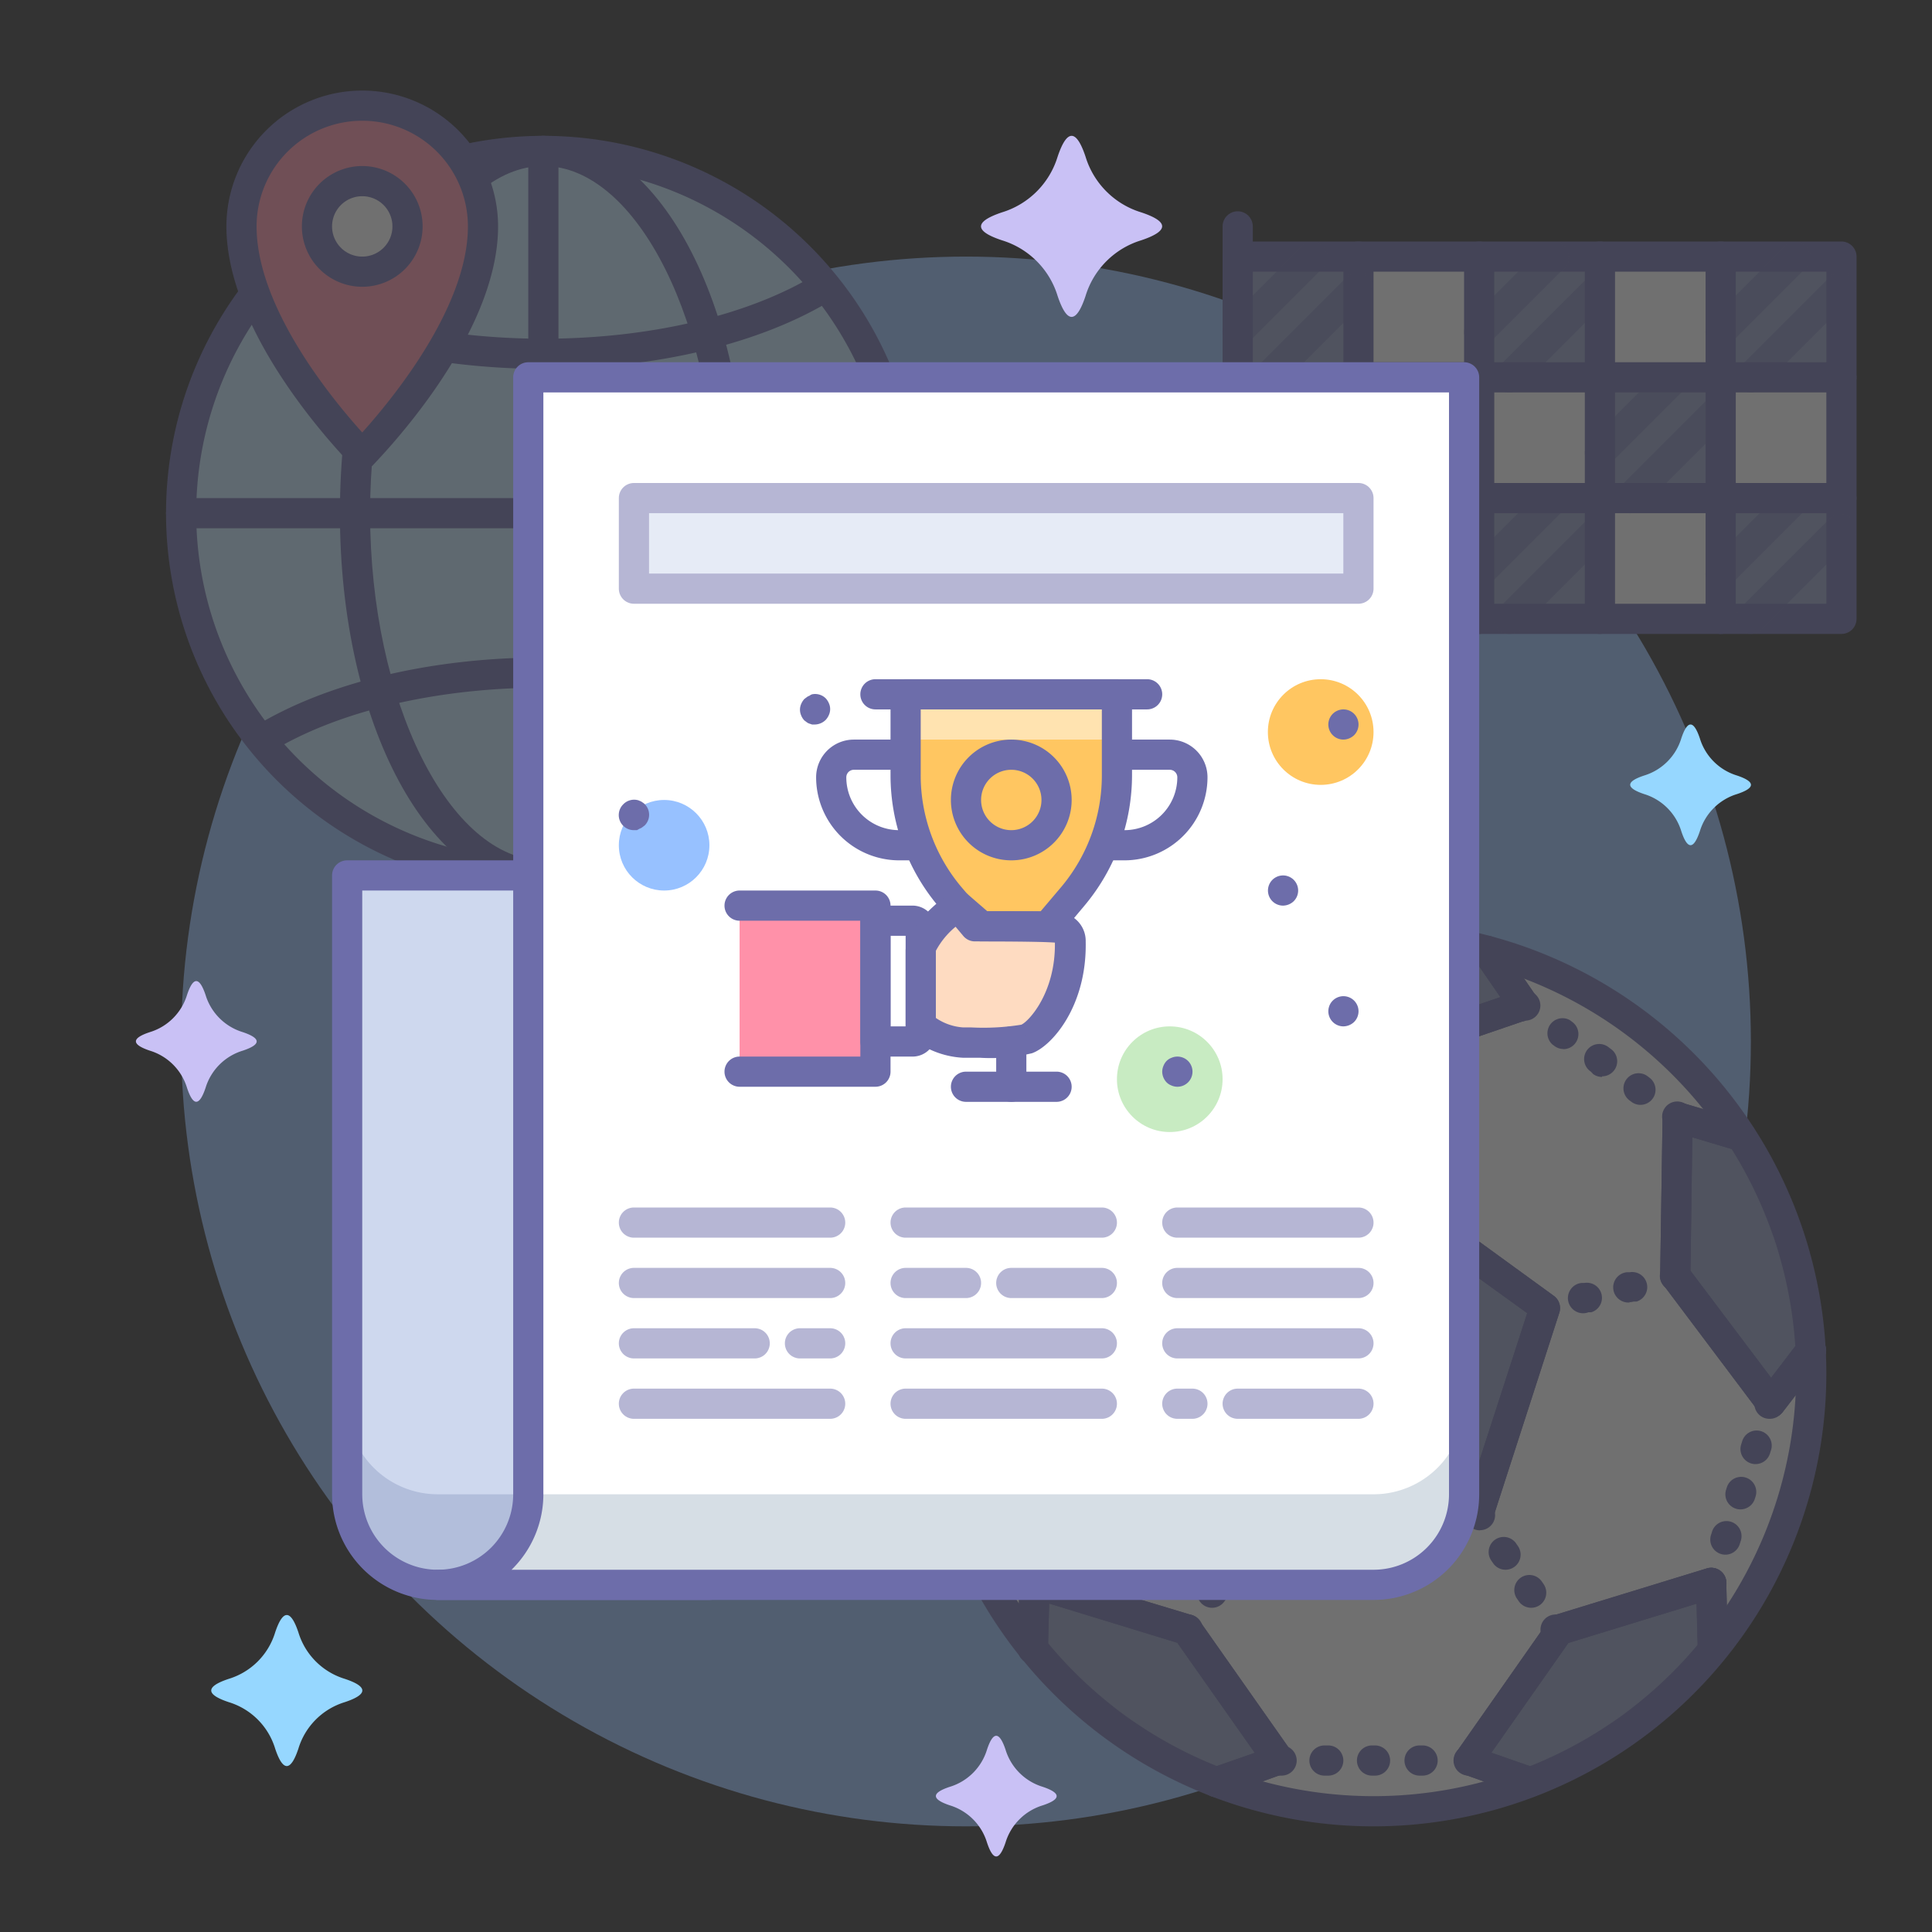 <?xml version="1.0" ?><svg data-name="002" id="_002" viewBox="0 0 128 128" xmlns="http://www.w3.org/2000/svg"><rect x="0" y="0" width="128" height="128" fill="#333333" stroke="none"/><defs><style>.cls-1{opacity:0.3;}.cls-2{fill:#97c1ff;}.cls-3{fill:#fff;}.cls-4,.cls-6{fill:#939fc6;}.cls-5{fill:#6d6daa;}.cls-6{fill-rule:evenodd;}.cls-7{fill:#c7e9ff;}.cls-8{fill:#ff91a9;}.cls-9{opacity:0.5;}.cls-10{fill:#c9c1f5;}.cls-11{fill:#96d7ff;}.cls-12{fill:#ced8ee;}.cls-13{fill:#6e7eb0;}.cls-14{fill:#7690a8;}.cls-15{fill:#ffc661;}.cls-16{fill:#48bc33;}.cls-17{fill:#fedbc1;}</style></defs><title/><g class="cls-1"><circle class="cls-2" cx="64" cy="69" r="52"/><circle class="cls-3" cx="91" cy="91" r="29"/><polyline class="cls-4" points="83.51 62.98 81.03 66.58 91 70 100.97 66.58 98.49 62.98"/><path class="cls-5" d="M91,71a1,1,0,0,1-.32-.05l-10-3.42a1,1,0,0,1-.5-1.51l2.47-3.6a1,1,0,1,1,1.65,1.13L82.6,66.06,91,68.94l8.4-2.88-1.73-2.51a1,1,0,0,1,1.65-1.13l2.47,3.6a1,1,0,0,1-.5,1.51l-10,3.42A1,1,0,0,1,91,71Z"/><polyline class="cls-4" points="62.04 89.47 64.69 92.93 71.03 84.51 70.86 73.97 66.67 75.22"/><path class="cls-5" d="M64.69,93.93a1,1,0,0,1-.79-.39l-2.66-3.46a1,1,0,0,1,1.59-1.22l1.85,2.42L70,84.18l-.15-8.88L67,76.17a1,1,0,1,1-.57-1.92L70.57,73a1,1,0,0,1,1.28.94L72,84.49a1,1,0,0,1-.2.62l-6.33,8.42a1,1,0,0,1-.79.4Z"/><polyline class="cls-4" points="115.33 75.22 111.14 73.97 110.97 84.51 117.31 92.93 119.96 89.47"/><path class="cls-5" d="M117.31,93.93h0a1,1,0,0,1-.79-.4l-6.33-8.42a1,1,0,0,1-.2-.62L110.15,74a1,1,0,0,1,1.28-.94l4.18,1.24a1,1,0,0,1-.57,1.92l-2.92-.87L112,84.19l5.34,7.09,1.85-2.42a1,1,0,0,1,1.59,1.22l-2.66,3.46A1,1,0,0,1,117.31,93.93Z"/><polyline class="cls-4" points="113.53 109.26 113.42 104.9 103.34 107.99 97.29 116.62 101.41 118.07"/><path class="cls-5" d="M101.41,119.07a1,1,0,0,1-.33-.06L97,117.56a1,1,0,0,1-.48-1.52l6.05-8.63A1,1,0,0,1,103,107l10.08-3.09a1,1,0,0,1,1.29.93l.11,4.36a1,1,0,1,1-2,.05l-.08-3-8.49,2.6-5.1,7.27,2.87,1a1,1,0,0,1-.33,1.94Z"/><polyline class="cls-4" points="80.59 118.07 84.71 116.62 78.66 107.99 68.58 104.9 68.47 109.26"/><path class="cls-5" d="M80.59,119.07a1,1,0,0,1-.33-1.94l2.87-1L78,108.84l-8.49-2.6-.08,3a1,1,0,0,1-1,1,1,1,0,0,1-1-1l.11-4.36a1,1,0,0,1,1.29-.93L78.95,107a1,1,0,0,1,.52.38L85.53,116a1,1,0,0,1-.48,1.52L80.93,119A1,1,0,0,1,80.59,119.07Z"/><polygon class="cls-6" points="91 78.41 79.65 86.66 83.98 100 98.02 100 102.35 86.66 91 78.41"/><path class="cls-5" d="M98,101H84a1,1,0,0,1-1-.69L78.7,87a1,1,0,0,1,.36-1.12L90.41,77.6a1,1,0,0,1,1.18,0l11.35,8.25A1,1,0,0,1,103.3,87L99,100.31A1,1,0,0,1,98,101ZM84.71,99H97.29l3.89-12L91,79.65,80.82,87Z"/><path class="cls-5" d="M91,71a1,1,0,0,1-.32-.05l-10-3.42a1,1,0,0,1-.5-1.51l2.47-3.6a1,1,0,1,1,1.65,1.13L82.6,66.06,91,68.94l8.4-2.88-1.73-2.51a1,1,0,0,1,1.65-1.13l2.47,3.6a1,1,0,0,1-.5,1.51l-10,3.42A1,1,0,0,1,91,71Z"/><path class="cls-5" d="M64.69,93.93a1,1,0,0,1-.79-.39l-2.66-3.46a1,1,0,0,1,1.59-1.22l1.85,2.42L70,84.18l-.15-8.88L67,76.17a1,1,0,1,1-.57-1.92L70.57,73a1,1,0,0,1,1.28.94L72,84.49a1,1,0,0,1-.2.62l-6.33,8.42a1,1,0,0,1-.79.4Z"/><path class="cls-5" d="M117.31,93.93h0a1,1,0,0,1-.79-.4l-6.33-8.42a1,1,0,0,1-.2-.62L110.15,74a1,1,0,0,1,1.28-.94l4.18,1.24a1,1,0,0,1-.57,1.92l-2.92-.87L112,84.19l5.34,7.09,1.85-2.42a1,1,0,0,1,1.59,1.22l-2.66,3.46A1,1,0,0,1,117.31,93.93Z"/><path class="cls-5" d="M101.41,119.07a1,1,0,0,1-.33-.06L97,117.56a1,1,0,0,1-.48-1.52l6.05-8.63A1,1,0,0,1,103,107l10.08-3.09a1,1,0,0,1,1.29.93l.11,4.36a1,1,0,1,1-2,.05l-.08-3-8.49,2.6-5.1,7.27,2.87,1a1,1,0,0,1-.33,1.94Z"/><path class="cls-5" d="M80.59,119.07a1,1,0,0,1-.33-1.94l2.87-1L78,108.84l-8.49-2.6-.08,3a1,1,0,0,1-1,1,1,1,0,0,1-1-1l.11-4.36a1,1,0,0,1,1.29-.93L78.95,107a1,1,0,0,1,.52.38L85.53,116a1,1,0,0,1-.48,1.52L80.93,119A1,1,0,0,1,80.59,119.07Z"/><path class="cls-5" d="M98,101H84a1,1,0,0,1-1-.69L78.7,87a1,1,0,0,1,.36-1.12L90.41,77.6a1,1,0,0,1,1.18,0l11.35,8.25A1,1,0,0,1,103.3,87L99,100.31A1,1,0,0,1,98,101ZM84.71,99H97.29l3.89-12L91,79.65,80.82,87Z"/><path class="cls-5" d="M91,71.12a1,1,0,0,1-1-1,1,1,0,0,1,1-1,1,1,0,0,1,1,1v.09A1,1,0,0,1,91,71.12Z"/><path class="cls-5" d="M91,76.84a1,1,0,0,1-1-1v-.18a1,1,0,1,1,2,0v.18A1,1,0,0,1,91,76.84ZM91,74a1,1,0,0,1-1-1V72.8a1,1,0,0,1,2,0V73A1,1,0,0,1,91,74Z"/><path class="cls-5" d="M91,79.62a1,1,0,0,1-1-1,1,1,0,0,1,1-1,1,1,0,0,1,1,1v.1A1,1,0,0,1,91,79.62Z"/><path class="cls-5" d="M71.13,85.55a1,1,0,0,1-.24,0,1,1,0,0,1-.78-1.22,1,1,0,0,1,1.16-.74l.09,0a1,1,0,0,1-.24,2Z"/><path class="cls-5" d="M76.87,87a1,1,0,0,1-.24,0l-.18,0A1,1,0,0,1,76.93,85l.18,0a1,1,0,0,1-.24,2ZM74,86.27a1,1,0,0,1-.24,0l-.18,0a1,1,0,1,1,.49-1.94l.18,0a1,1,0,0,1-.24,2Z"/><path class="cls-5" d="M79.65,87.68a1,1,0,0,1-.24,0,1,1,0,0,1-.78-1.22,1,1,0,0,1,1.17-.74l.09,0a1,1,0,0,1-.24,2Z"/><path class="cls-5" d="M102.17,87.66a1,1,0,0,1-1-.75,1,1,0,0,1,.69-1.2l.09,0a1,1,0,1,1,.47,1.94A1,1,0,0,1,102.17,87.66Z"/><path class="cls-5" d="M105,87a1,1,0,0,1-.23-2l.19,0a1,1,0,0,1,.47,1.94l-.19,0A1,1,0,0,1,105,87Zm3-.71a1,1,0,0,1-.23-2l.19,0a1,1,0,0,1,.47,1.94l-.19,0A1,1,0,0,1,107.92,86.27Z"/><path class="cls-5" d="M111,85.53a1,1,0,0,1-1-.75,1,1,0,0,1,.69-1.2l.09,0a1,1,0,0,1,.47,1.94A1,1,0,0,1,111,85.53Z"/><path class="cls-5" d="M83.69,101.39a1,1,0,0,1-.83-1.55,1,1,0,0,1,1.41-.32,1,1,0,0,1,.31,1.35l-.05.08A1,1,0,0,1,83.69,101.39Z"/><path class="cls-5" d="M80.3,106.52a1,1,0,0,1-.83-1.55l.11-.16a1,1,0,1,1,1.67,1.1l-.11.16A1,1,0,0,1,80.3,106.52ZM82,104a1,1,0,0,1-.83-1.55l.11-.16a1,1,0,1,1,1.67,1.1l-.11.16A1,1,0,0,1,82,104Z"/><path class="cls-5" d="M78.66,109a1,1,0,0,1-.83-1.55,1,1,0,0,1,1.41-.33,1,1,0,0,1,.31,1.35l-.05.08A1,1,0,0,1,78.66,109Z"/><path class="cls-5" d="M98.06,101.39a1,1,0,0,1-.84-.45,1,1,0,0,1,.26-1.43,1,1,0,0,1,1.36.24l.05.08a1,1,0,0,1-.83,1.55Z"/><path class="cls-5" d="M101.45,106.52a1,1,0,0,1-.84-.45l-.11-.16a1,1,0,1,1,1.67-1.1l.11.16a1,1,0,0,1-.83,1.55ZM99.75,104a1,1,0,0,1-.84-.45l-.11-.16a1,1,0,1,1,1.67-1.1l.11.16a1,1,0,0,1-.83,1.55Z"/><path class="cls-5" d="M103.09,109a1,1,0,0,1-.84-.45,1,1,0,0,1,.26-1.42,1,1,0,0,1,1.36.25l.05.08a1,1,0,0,1-.83,1.55Z"/><path class="cls-5" d="M81,67.66a1,1,0,0,1-.59-1.81,1,1,0,0,1,1.43.2,1,1,0,0,1-.19,1.37l-.08.06A1,1,0,0,1,81,67.66Z"/><path class="cls-5" d="M73.32,73.2a1,1,0,0,1-.59-1.81l.16-.12a1,1,0,1,1,1.18,1.62l-.16.12A1,1,0,0,1,73.32,73.2Zm2.55-1.85a1,1,0,0,1-.59-1.81l.16-.12A1,1,0,0,1,76.62,71l-.16.12A1,1,0,0,1,75.87,71.35Zm2.55-1.85a1,1,0,0,1-.59-1.81l.16-.12a1,1,0,0,1,1.18,1.62l-.16.12A1,1,0,0,1,78.42,69.51Z"/><path class="cls-5" d="M70.86,75a1,1,0,0,1-.59-1.81,1,1,0,0,1,1.43.2,1,1,0,0,1-.19,1.37l-.08.06A1,1,0,0,1,70.86,75Z"/><path class="cls-5" d="M101,67.66a1,1,0,0,1-.58-.19A1,1,0,0,1,100.2,66a1,1,0,0,1,1.36-.25l.08.06a1,1,0,0,1-.59,1.81Z"/><path class="cls-5" d="M108.69,73.2a1,1,0,0,1-.59-.19l-.16-.12a1,1,0,0,1,1.17-1.62l.16.12a1,1,0,0,1-.59,1.81Zm-2.55-1.85a1,1,0,0,1-.59-.19L105.4,71a1,1,0,1,1,1.17-1.62l.16.12a1,1,0,0,1-.59,1.81Zm-2.55-1.85a1,1,0,0,1-.59-.19l-.16-.12A1,1,0,0,1,104,67.58l.16.12a1,1,0,0,1-.59,1.81Z"/><path class="cls-5" d="M111.15,75a1,1,0,0,1-.58-.19,1,1,0,0,1-.26-1.42,1,1,0,0,1,1.36-.25l.08.06a1,1,0,0,1-.59,1.81Z"/><path class="cls-5" d="M117.28,94a1,1,0,0,1-1-1.31,1,1,0,0,1,1.27-.69,1,1,0,0,1,.66,1.21l0,.09A1,1,0,0,1,117.28,94Z"/><path class="cls-5" d="M114.36,103a1,1,0,0,1-1-1.31l.06-.19a1,1,0,1,1,1.9.62l-.06.19A1,1,0,0,1,114.36,103Zm1-3a1,1,0,0,1-1-1.31l.06-.19a1,1,0,0,1,1.9.62l-.06.19A1,1,0,0,1,115.34,100Zm1-3a1,1,0,0,1-1-1.31l.06-.19a1,1,0,1,1,1.9.62l-.06.19A1,1,0,0,1,116.31,97Z"/><path class="cls-5" d="M113.42,105.92a1,1,0,0,1-1-1.31,1,1,0,0,1,1.27-.69,1,1,0,0,1,.66,1.21l0,.09A1,1,0,0,1,113.42,105.92Z"/><path class="cls-5" d="M64.73,94a1,1,0,0,1-1-.69A1,1,0,0,1,64.41,92a1,1,0,0,1,1.25.6l0,.09a1,1,0,0,1-1,1.31Z"/><path class="cls-5" d="M67.65,103a1,1,0,0,1-1-.69l-.06-.19a1,1,0,1,1,1.9-.62l.06.19a1,1,0,0,1-1,1.31Zm-1-3a1,1,0,0,1-1-.69l-.06-.19a1,1,0,1,1,1.9-.62l.06.19a1,1,0,0,1-1,1.31Zm-1-3a1,1,0,0,1-1-.69l-.06-.19a1,1,0,1,1,1.9-.62l.06.19a1,1,0,0,1-1,1.31Z"/><path class="cls-5" d="M68.59,105.92a1,1,0,0,1-1-.69,1,1,0,0,1,.63-1.3,1,1,0,0,1,1.24.6l0,.09a1,1,0,0,1-1,1.31Z"/><path class="cls-5" d="M84.81,117.64a1,1,0,0,1-1-1,1,1,0,0,1,1-1h.1a1,1,0,0,1,0,2Z"/><path class="cls-5" d="M94.25,117.64h-.2a1,1,0,0,1,0-2h.2a1,1,0,0,1,0,2Zm-3.15,0h-.2a1,1,0,0,1,0-2h.2a1,1,0,0,1,0,2Zm-3.15,0h-.2a1,1,0,0,1,0-2H88a1,1,0,0,1,0,2Z"/><path class="cls-5" d="M97.3,117.64a1,1,0,0,1-1-1,1,1,0,0,1,1-1h.1a1,1,0,0,1,0,2Z"/><path class="cls-5" d="M91,121a30,30,0,1,1,30-30A30,30,0,0,1,91,121Zm0-58a28,28,0,1,0,28,28A28,28,0,0,0,91,63Z"/><circle class="cls-7" cx="36" cy="34" r="24"/><path class="cls-5" d="M36,59A25,25,0,1,1,61,34,25,25,0,0,1,36,59Zm0-48A23,23,0,1,0,59,34,23,23,0,0,0,36,11Z"/><path class="cls-5" d="M36,59c-7.56,0-13.48-11-13.48-25S28.44,9,36,9,49.48,20,49.48,34,43.56,59,36,59Zm0-48c-6.22,0-11.48,10.53-11.48,23S29.78,57,36,57,47.48,46.47,47.48,34,42.22,11,36,11Z"/><path class="cls-5" d="M36,59a1,1,0,0,1-1-1V10a1,1,0,0,1,2,0V58A1,1,0,0,1,36,59Z"/><path class="cls-5" d="M60,35H12a1,1,0,0,1,0-2H60a1,1,0,0,1,0,2Z"/><path class="cls-5" d="M36,24.44c-7.48,0-14.48-1.69-19.22-4.63a1,1,0,0,1,1.05-1.7c4.43,2.75,11.05,4.33,18.17,4.33s13.74-1.58,18.17-4.33a1,1,0,0,1,1.05,1.7C50.48,22.75,43.48,24.44,36,24.44Z"/><path class="cls-5" d="M54.7,50a1,1,0,0,1-.53-.15C49.74,47.14,43.12,45.56,36,45.56s-13.74,1.58-18.17,4.33a1,1,0,0,1-1.05-1.7c4.74-2.94,11.75-4.63,19.22-4.63s14.48,1.69,19.22,4.63A1,1,0,0,1,54.7,50Z"/><path class="cls-8" d="M32,15c0,7.11-8,15.11-8,15.11s-8-8-8-15.11a8,8,0,0,1,16,0Z"/><circle class="cls-3" cx="24" cy="15" r="3"/><path class="cls-5" d="M24,19a4,4,0,1,1,4-4A4,4,0,0,1,24,19Zm0-6a2,2,0,1,0,2,2A2,2,0,0,0,24,13Z"/><path class="cls-5" d="M24,31.11a1,1,0,0,1-.71-.29C23,30.48,15,22.44,15,15a9,9,0,0,1,18,0c0,7.44-8,15.48-8.29,15.82A1,1,0,0,1,24,31.11ZM24,8a7,7,0,0,0-7,7c0,5.41,5.09,11.54,7,13.65C25.9,26.54,31,20.4,31,15A7,7,0,0,0,24,8Z"/><rect class="cls-3" height="24" width="40" x="82" y="17"/><rect class="cls-4" height="8" width="8" x="114" y="17"/><rect class="cls-4" height="8" width="8" x="82" y="33"/><rect class="cls-4" height="8" width="8" x="90" y="25"/><rect class="cls-4" height="8" width="8" x="82" y="17"/><rect class="cls-4" height="8" width="8" x="98" y="17"/><rect class="cls-4" height="8" width="8" x="98" y="33"/><rect class="cls-4" height="8" width="8" x="114" y="33"/><path class="cls-5" d="M122,42H82a1,1,0,0,1-1-1V17a1,1,0,0,1,1-1h40a1,1,0,0,1,1,1V41A1,1,0,0,1,122,42ZM83,40h38V18H83Z"/><rect class="cls-4" height="8" width="8" x="106" y="25"/><path class="cls-5" d="M90,42a1,1,0,0,1-1-1V17a1,1,0,0,1,2,0V41A1,1,0,0,1,90,42Z"/><g class="cls-9"><path class="cls-5" d="M116,26a1,1,0,0,1-.71-1.71l6-6a1,1,0,0,1,1.41,1.41l-6,6A1,1,0,0,1,116,26Z"/><path class="cls-5" d="M114,23a1,1,0,0,1-.71-1.71l5-5a1,1,0,0,1,1.41,1.41l-5,5A1,1,0,0,1,114,23Z"/><path class="cls-5" d="M116,42a1,1,0,0,1-.71-1.71l6-6a1,1,0,0,1,1.41,1.41l-6,6A1,1,0,0,1,116,42Z"/><path class="cls-5" d="M114,39a1,1,0,0,1-.71-1.71l5-5a1,1,0,0,1,1.41,1.41l-5,5A1,1,0,0,1,114,39Z"/><path class="cls-5" d="M108,34a1,1,0,0,1-.71-1.71l6-6a1,1,0,0,1,1.41,1.41l-6,6A1,1,0,0,1,108,34Z"/><path class="cls-5" d="M106,31a1,1,0,0,1-.71-1.71l5-5a1,1,0,0,1,1.41,1.41l-5,5A1,1,0,0,1,106,31Z"/><path class="cls-5" d="M100,42a1,1,0,0,1-.71-1.71l6-6a1,1,0,0,1,1.41,1.41l-6,6A1,1,0,0,1,100,42Z"/><path class="cls-5" d="M98,39a1,1,0,0,1-.71-1.71l5-5a1,1,0,0,1,1.41,1.41l-5,5A1,1,0,0,1,98,39Z"/><path class="cls-5" d="M84,42a1,1,0,0,1-.71-1.71l6-6a1,1,0,0,1,1.41,1.41l-6,6A1,1,0,0,1,84,42Z"/><path class="cls-5" d="M82,39a1,1,0,0,1-.71-1.71l5-5a1,1,0,0,1,1.41,1.41l-5,5A1,1,0,0,1,82,39Z"/><path class="cls-5" d="M84,26a1,1,0,0,1-.71-1.71l6-6a1,1,0,0,1,1.41,1.41l-6,6A1,1,0,0,1,84,26Z"/><path class="cls-5" d="M82,23a1,1,0,0,1-.71-1.71l5-5a1,1,0,0,1,1.41,1.41l-5,5A1,1,0,0,1,82,23Z"/><path class="cls-5" d="M100,26a1,1,0,0,1-.71-1.71l6-6a1,1,0,0,1,1.41,1.41l-6,6A1,1,0,0,1,100,26Z"/><path class="cls-5" d="M98,23a1,1,0,0,1-.71-1.71l5-5a1,1,0,0,1,1.41,1.41l-5,5A1,1,0,0,1,98,23Z"/><path class="cls-5" d="M92,34a1,1,0,0,1-.71-1.71l6-6a1,1,0,0,1,1.41,1.41l-6,6A1,1,0,0,1,92,34Z"/><path class="cls-5" d="M90,31a1,1,0,0,1-.71-1.71l5-5a1,1,0,0,1,1.41,1.41l-5,5A1,1,0,0,1,90,31Z"/></g><path class="cls-5" d="M98,42a1,1,0,0,1-1-1V17a1,1,0,0,1,2,0V41A1,1,0,0,1,98,42Z"/><path class="cls-5" d="M106,42a1,1,0,0,1-1-1V17a1,1,0,0,1,2,0V41A1,1,0,0,1,106,42Z"/><path class="cls-5" d="M114,42a1,1,0,0,1-1-1V17a1,1,0,0,1,2,0V41A1,1,0,0,1,114,42Z"/><path class="cls-5" d="M122,26H82a1,1,0,0,1,0-2h40a1,1,0,0,1,0,2Z"/><path class="cls-5" d="M122,34H82a1,1,0,0,1,0-2h40a1,1,0,0,1,0,2Z"/><path class="cls-5" d="M82,58a1,1,0,0,1-1-1V15a1,1,0,0,1,2,0V57A1,1,0,0,1,82,58Z"/></g><path class="cls-10" d="M71.92,10.38a5.55,5.55,0,0,0,3.69,3.69q2.77.92,0,1.85a5.55,5.55,0,0,0-3.69,3.69q-.92,2.77-1.85,0a5.55,5.55,0,0,0-3.69-3.69q-2.77-.92,0-1.85a5.55,5.55,0,0,0,3.69-3.69Q71,7.62,71.92,10.38Z"/><path class="cls-10" d="M66.62,115.92a3.7,3.7,0,0,0,2.46,2.46q1.85.62,0,1.23a3.7,3.7,0,0,0-2.46,2.46q-.62,1.85-1.23,0a3.7,3.7,0,0,0-2.46-2.46q-1.85-.62,0-1.23a3.7,3.7,0,0,0,2.46-2.46Q66,114.08,66.62,115.92Z"/><path class="cls-11" d="M19.77,108.15a4.62,4.62,0,0,0,3.08,3.08q2.31.77,0,1.54a4.62,4.62,0,0,0-3.08,3.08q-.77,2.31-1.54,0a4.62,4.62,0,0,0-3.08-3.08q-2.31-.77,0-1.54a4.62,4.62,0,0,0,3.08-3.08Q19,105.85,19.77,108.15Z"/><path class="cls-10" d="M13.62,65.92a3.7,3.7,0,0,0,2.46,2.46q1.85.62,0,1.23a3.7,3.7,0,0,0-2.46,2.46q-.62,1.85-1.23,0a3.7,3.7,0,0,0-2.46-2.46q-1.85-.62,0-1.23a3.7,3.7,0,0,0,2.46-2.46Q13,64.08,13.62,65.92Z"/><path class="cls-11" d="M112.62,48.92a3.7,3.7,0,0,0,2.46,2.46q1.85.62,0,1.23a3.7,3.7,0,0,0-2.46,2.46q-.62,1.85-1.23,0a3.7,3.7,0,0,0-2.46-2.46q-1.85-.62,0-1.23a3.7,3.7,0,0,0,2.46-2.46Q112,47.08,112.62,48.92Z"/><path class="cls-12" d="M23,99a6,6,0,0,0,6,6H47a8,8,0,0,1-8-8V58H23Z"/><g class="cls-1"><path class="cls-13" d="M39.26,99H29a6,6,0,0,1-6-6v6a6,6,0,0,0,6,6H47A8,8,0,0,1,39.26,99Z"/></g><path class="cls-5" d="M47,106H29a7,7,0,0,1-7-7V58a1,1,0,0,1,1-1H39a1,1,0,0,1,1,1V97a7,7,0,0,0,7,7,1,1,0,0,1,0,2ZM24,59V99a5,5,0,0,0,5,5H41.35A9,9,0,0,1,38,97V59Z"/><path class="cls-3" d="M35,98c0,4-2,7-6,7H91a6,6,0,0,0,6-6V25H35V98Z"/><g class="cls-1"><path class="cls-14" d="M91,99H35c-.31,3.49-2.29,6-6,6H91a6,6,0,0,0,6-6V93A6,6,0,0,1,91,99Z"/></g><g class="cls-9"><path class="cls-5" d="M55,86H42a1,1,0,0,1,0-2H55a1,1,0,0,1,0,2Z"/><path class="cls-5" d="M64,86H60a1,1,0,0,1,0-2h4a1,1,0,0,1,0,2Z"/><path class="cls-5" d="M73,86H67a1,1,0,0,1,0-2h6a1,1,0,0,1,0,2Z"/><path class="cls-5" d="M90,86H78a1,1,0,0,1,0-2H90a1,1,0,0,1,0,2Z"/><path class="cls-5" d="M50,90H42a1,1,0,0,1,0-2h8a1,1,0,0,1,0,2Z"/><path class="cls-5" d="M55,90H53a1,1,0,0,1,0-2h2a1,1,0,0,1,0,2Z"/><path class="cls-5" d="M73,90H60a1,1,0,0,1,0-2H73a1,1,0,0,1,0,2Z"/><path class="cls-5" d="M90,90H78a1,1,0,0,1,0-2H90a1,1,0,0,1,0,2Z"/><path class="cls-5" d="M55,82H42a1,1,0,0,1,0-2H55a1,1,0,0,1,0,2Z"/><path class="cls-5" d="M73,82H60a1,1,0,0,1,0-2H73a1,1,0,0,1,0,2Z"/><path class="cls-5" d="M90,82H78a1,1,0,0,1,0-2H90a1,1,0,0,1,0,2Z"/><path class="cls-5" d="M55,94H42a1,1,0,0,1,0-2H55a1,1,0,0,1,0,2Z"/><path class="cls-5" d="M73,94H60a1,1,0,0,1,0-2H73a1,1,0,0,1,0,2Z"/><path class="cls-5" d="M90,94H82a1,1,0,0,1,0-2h8a1,1,0,0,1,0,2Z"/><path class="cls-5" d="M79,94H78a1,1,0,0,1,0-2h1a1,1,0,0,1,0,2Z"/><rect class="cls-12" height="6" width="48" x="42" y="33"/><path class="cls-5" d="M90,40H42a1,1,0,0,1-1-1V33a1,1,0,0,1,1-1H90a1,1,0,0,1,1,1v6A1,1,0,0,1,90,40ZM43,38H89V34H43Z"/></g><path class="cls-5" d="M91,106H29a1,1,0,0,1,0-2,5,5,0,0,0,5-5V25a1,1,0,0,1,1-1H97a1,1,0,0,1,1,1V99A7,7,0,0,1,91,106Zm-57.11-2H91a5,5,0,0,0,5-5V26H36V99A7,7,0,0,1,33.89,104Z"/><circle class="cls-2" cx="44" cy="56" r="3"/><circle class="cls-15" cx="87.5" cy="48.5" r="3.5"/><g class="cls-1"><circle class="cls-16" cx="77.5" cy="71.5" r="3.5"/></g><path class="cls-15" d="M68.41,61.37l1.68-2C72,57.19,74,54.31,74,51.31V46H60v5.31a12.5,12.5,0,0,0,2.91,8.08l1.68,2Z"/><g class="cls-9"><rect class="cls-3" height="3" width="14" x="60" y="46"/></g><path class="cls-3" d="M61,61.61a.56.56,0,0,0-.48-.61H58v8h2.52a.56.56,0,0,0,.48-.62Z"/><path class="cls-17" d="M61,68a5.52,5.52,0,0,0,2.82,1.08A17.69,17.69,0,0,0,68,68.84c.86-.31,3-2.6,2.89-6.44a.9.9,0,0,0-.88-.94c-1-.09-4-.09-5-.09L63.45,60C63,60.28,61,62,61,63Z"/><rect class="cls-8" height="11" width="9" x="49" y="60"/><path class="cls-5" d="M60.5,57h-.93a5.51,5.51,0,0,1-5.5-5.5,2.5,2.5,0,0,1,2.5-2.5h3a1,1,0,0,1,0,2h-3a.5.5,0,0,0-.5.5,3.5,3.5,0,0,0,3.5,3.5h.93a1,1,0,0,1,0,2Z"/><path class="cls-5" d="M76,47H58a1,1,0,0,1,0-2H76a1,1,0,0,1,0,2Z"/><path class="cls-5" d="M74.5,57H73.3a1,1,0,0,1,0-2h1.2A3.5,3.5,0,0,0,78,51.5a.5.5,0,0,0-.5-.5h-3a1,1,0,0,1,0-2h3A2.5,2.5,0,0,1,80,51.5,5.51,5.51,0,0,1,74.5,57Z"/><path class="cls-5" d="M69.41,62.37H64.59a1,1,0,0,1-.76-.35l-1.68-2A13.47,13.47,0,0,1,59,51.31V46a1,1,0,0,1,1-1H74a1,1,0,0,1,1,1v5.31A13.47,13.47,0,0,1,71.85,60l-1.68,2A1,1,0,0,1,69.41,62.37Zm-4.35-2h3.89l1.38-1.63A11.48,11.48,0,0,0,73,51.31V47H61v4.31a11.47,11.47,0,0,0,2.67,7.43Z"/><path class="cls-5" d="M60.52,70H58a1,1,0,0,1-1-1V61a1,1,0,0,1,1-1h2.52A1.55,1.55,0,0,1,62,61.61v6.77A1.54,1.54,0,0,1,60.52,70ZM59,68h1V62H59Z"/><path class="cls-5" d="M67,57a4,4,0,1,1,4-4A4,4,0,0,1,67,57Zm0-6a2,2,0,1,0,2,2A2,2,0,0,0,67,51Z"/><path class="cls-5" d="M58,72H49a1,1,0,0,1,0-2h8V61H49a1,1,0,0,1,0-2h9a1,1,0,0,1,1,1V71A1,1,0,0,1,58,72Z"/><path class="cls-5" d="M64.94,70.08H63.82A5.9,5.9,0,0,1,60.7,69l-.21-.13A1,1,0,0,1,60,68V63c0-1.7,2.68-3.69,3-3.85a1,1,0,0,1,1.14.12l1.27,1.1c1.69,0,3.83,0,4.72.09a1.88,1.88,0,0,1,1.8,1.92c.09,4.31-2.27,6.95-3.56,7.4A11.79,11.79,0,0,1,64.94,70.08ZM62,67.44a3.64,3.64,0,0,0,1.82.63h.54a15.73,15.73,0,0,0,3.3-.18c.47-.19,2.28-2.1,2.23-5.44-1.08-.08-3.94-.08-4.89-.08a1,1,0,0,1-.65-.24l-.94-.81A5.26,5.26,0,0,0,62,63ZM62,68h0Z"/><path class="cls-5" d="M67,73a1,1,0,0,1-1-1V69a1,1,0,0,1,2,0v3A1,1,0,0,1,67,73Z"/><path class="cls-5" d="M70,73H64a1,1,0,0,1,0-2h6a1,1,0,0,1,0,2Z"/><path class="cls-5" d="M42,55a1,1,0,0,1-.71-1.71A1,1,0,0,1,42.2,53a.63.63,0,0,1,.18.06.55.55,0,0,1,.17.09,1,1,0,0,1,.16.12,1,1,0,0,1,0,1.42l-.16.12a.55.55,0,0,1-.17.09L42.2,55Z"/><path class="cls-5" d="M85,60a1,1,0,1,1,.71-.29A1.05,1.05,0,0,1,85,60Z"/><path class="cls-5" d="M89,49a1,1,0,1,1,.71-.29A1.05,1.05,0,0,1,89,49Z"/><path class="cls-5" d="M78,72a1,1,0,0,1-.38-.08.94.94,0,0,1-.33-.21A1.05,1.05,0,0,1,77,71a1,1,0,0,1,.08-.38,1,1,0,0,1,.21-.33.93.93,0,0,1,.33-.21,1,1,0,0,1,1.09.21A1,1,0,0,1,78,72Z"/><path class="cls-5" d="M89,68a1,1,0,1,1,.71-.29A1.05,1.05,0,0,1,89,68Z"/><path class="cls-5" d="M54,48l-.2,0-.18-.06a.56.56,0,0,1-.17-.09l-.16-.12a1,1,0,0,1-.21-.33.95.95,0,0,1,0-.76,1.15,1.15,0,0,1,.21-.33l.16-.12a.56.56,0,0,1,.17-.09A.63.63,0,0,1,53.8,46a1,1,0,0,1,.91.27,1.16,1.16,0,0,1,.21.33.94.94,0,0,1,0,.76,1.16,1.16,0,0,1-.21.33A1.05,1.05,0,0,1,54,48Z"/></svg>